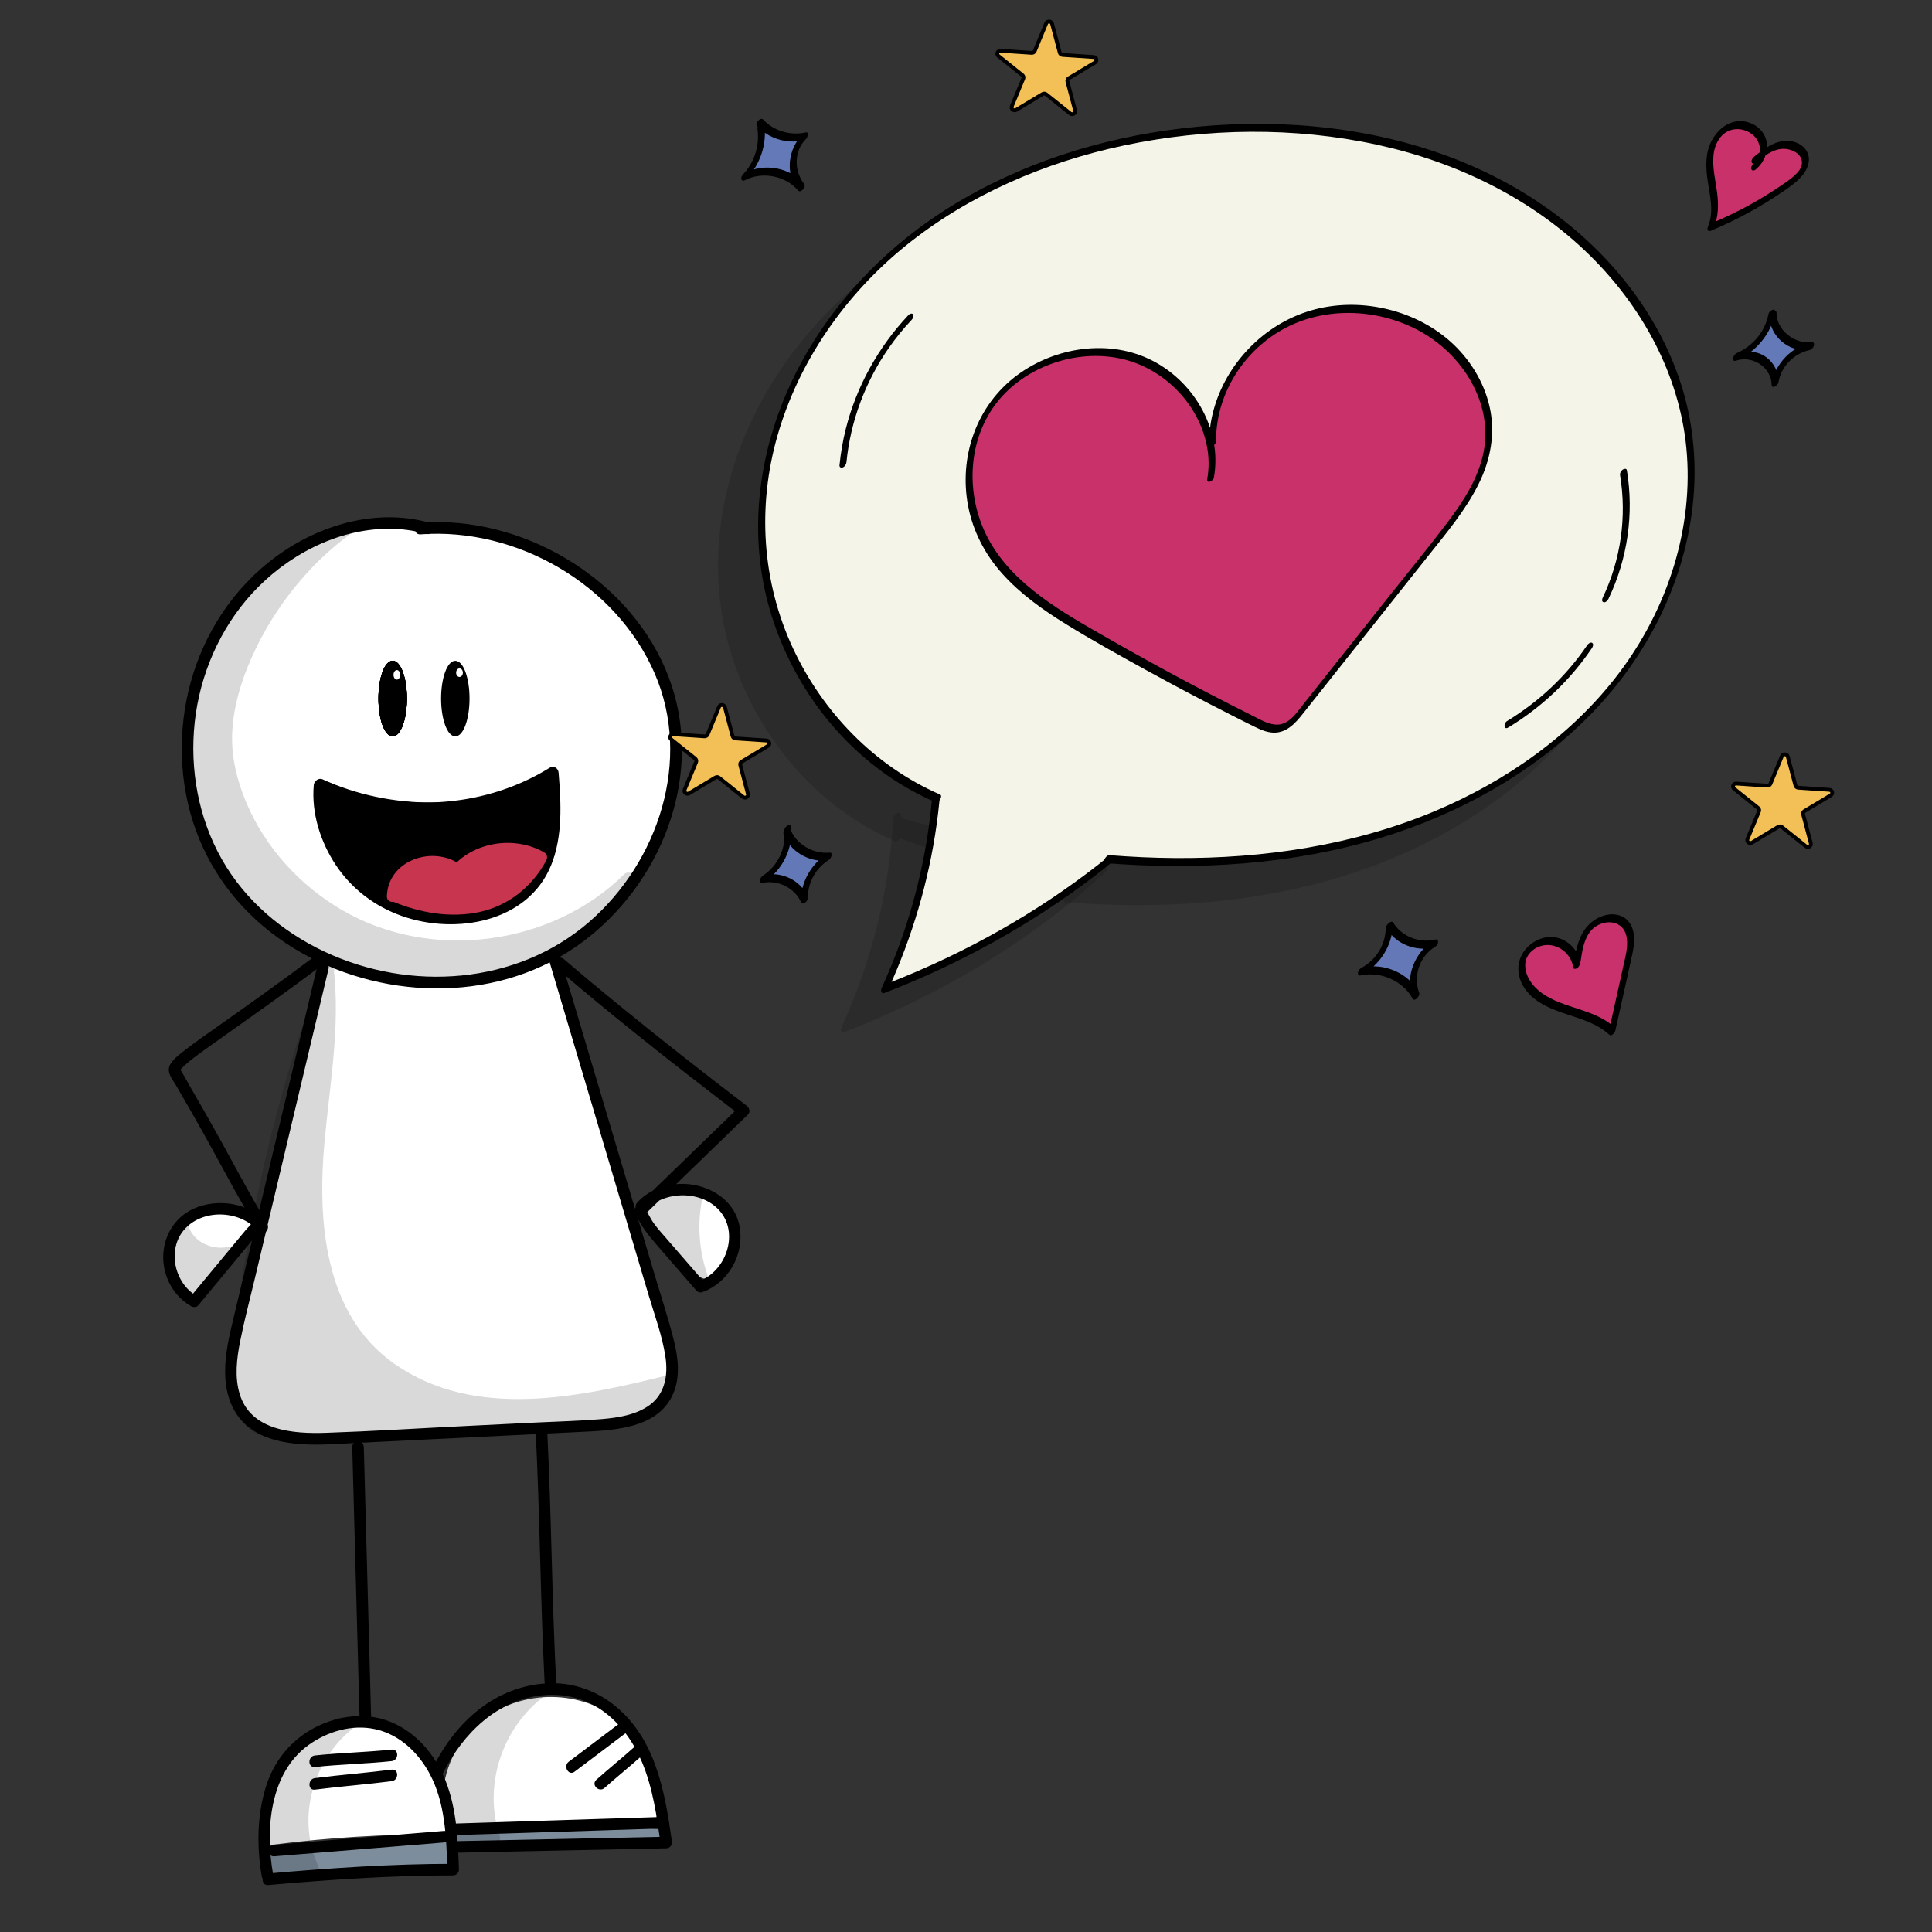 <?xml version="1.0" encoding="utf-8"?>
<!-- Generator: Adobe Adobe Illustrator 24.2.0, SVG Export Plug-In . SVG Version: 6.00 Build 0)  -->
<svg version="1.1" xmlns="http://www.w3.org/2000/svg" xmlns:xlink="http://www.w3.org/1999/xlink" x="0px" y="0px"
	 viewBox="0 0 1700.79 1700.79" style="enable-background:new 0 0 1700.79 1700.79;" xml:space="preserve">
<rect x="0" y="0" width="1700.79" height="1700.79" fill="#333333" stroke="none"/>
<style type="text/css">
	.st0{fill:#7C8E9E;}
	.st1{fill:#7E8D9C;}
	.st2{fill:#FFFFFF;}
	.st3{stroke:#000000;stroke-width:1.018;stroke-miterlimit:10;}
	.st4{fill:#C8354F;}
	.st5{fill:#FFFFFF;stroke:#000000;stroke-width:1.018;stroke-miterlimit:10;}
	.st6{fill:#FFFFFF;stroke:#000000;stroke-width:1.411;stroke-miterlimit:10;}
	.st7{fill:#FFFFFF;stroke:#000000;stroke-width:1.487;stroke-miterlimit:10;}
	.st8{opacity:0.149;}
	.st9{fill:#C9316B;}
	.st10{fill:#F4F5E8;}
	.st11{fill:#6379B8;}
	.st12{fill:#F3C057;stroke:#000000;stroke-width:3.344;stroke-miterlimit:10;}
	.st13{fill:#C8316B;}
	.st14{fill:#6478B7;}
	.st15{fill:#6378B7;}
</style>
<g id="Ebene_2">
</g>
<g id="Ebene_16">
</g>
<g id="Ebene_8">
</g>
<g id="Ebene_9">
</g>
<g id="Ebene_6">
</g>
<g id="Ebene_7">
</g>
<g id="Ebene_10">
	<g>
		<g>
			<path class="st0" d="M241.07,1646.08c49.67-1.05,99.31-3.43,148.84-7.13c0.25-4.93,0.5-9.87,0.75-14.8
				c-49.94,4.22-99.87,8.43-149.81,12.65"/>
			<g>
				<path class="st1" d="M241.07,1651.17c49.67-1.06,99.3-3.44,148.84-7.13c2.85-0.21,4.94-2.17,5.09-5.09
					c0.25-4.93,0.5-9.87,0.75-14.8c0.13-2.59-2.44-5.31-5.09-5.09c-49.94,4.22-99.87,8.43-149.81,12.65
					c-6.48,0.55-6.54,10.73,0,10.18c49.94-4.22,99.87-8.43,149.81-12.65c-1.7-1.7-3.39-3.39-5.09-5.09
					c-0.25,4.94-0.5,9.87-0.75,14.8c1.7-1.7,3.39-3.39,5.09-5.09c-49.54,3.69-99.17,6.07-148.84,7.13
					C234.53,1641.13,234.51,1651.31,241.07,1651.17L241.07,1651.17z"/>
			</g>
		</g>
		<g>
			<path class="st0" d="M404.01,1613.42c58.71-4.63,117.89-3.93,176.47,2.09c-59.96,4.82-120.29,5.42-180.34,1.78"/>
			<g>
				<path class="st1" d="M404.01,1618.51c58.76-4.58,117.83-3.88,176.47,2.09c0-3.39,0-6.79,0-10.18
					c-59.99,4.78-120.26,5.38-180.34,1.78c-6.55-0.39-6.52,9.79,0,10.18c60.08,3.59,120.35,3,180.34-1.78
					c6.59-0.53,6.5-9.52,0-10.18c-58.63-5.97-117.71-6.67-176.47-2.09C397.52,1608.83,397.46,1619.02,404.01,1618.51L404.01,1618.51
					z"/>
			</g>
		</g>
		<g>
			<path class="st2" d="M287.51,852.58c-23.71,100.06-47.42,200.11-71.12,300.17c-7.15,30.19-12.71,66.2,10.13,88.26
				c19.41,18.74,50.71,18.57,78.34,17.12c71.39-3.72,142.79-7.45,214.18-11.17c16.25-0.85,33.12-1.86,47.4-9.28
				c14.28-7.43,25.1-23.27,20.78-38.17"/>
			<g>
				<path class="st2" d="M282.6,851.23c-13.61,57.45-27.23,114.9-40.84,172.35c-6.88,29.05-13.77,58.1-20.65,87.15
					c-5.81,24.51-13.26,49.25-15.54,74.41c-1.92,21.2,1.36,44.03,17.34,59.46c15.97,15.42,39.07,18.91,60.38,19.18
					c27.3,0.34,54.79-2.3,82.04-3.72c29.42-1.53,58.83-3.07,88.25-4.6c16.53-0.86,33.05-1.72,49.58-2.59
					c15-0.78,30.29-0.91,45.09-3.79c13.01-2.53,25.94-7.87,34.8-18.07c7.94-9.14,12.16-20.88,9.07-32.87
					c-1.63-6.34-11.46-3.65-9.82,2.71c2.7,10.49-2.94,20.47-10.72,27.24c-9.08,7.9-21.64,10.9-33.3,12.32
					c-12.94,1.58-26.07,1.81-39.08,2.49c-13.88,0.72-27.76,1.45-41.65,2.17c-53.92,2.81-107.89,6.55-161.86,8.37
					c-20.41,0.69-43.84,0.45-61.04-12.18c-17.37-12.75-20.64-34.5-19.03-54.63c1.87-23.43,8.99-46.55,14.39-69.33
					c6.42-27.11,12.85-54.22,19.27-81.34c14.38-60.68,28.76-121.36,43.13-182.04C293.93,847.56,284.12,844.84,282.6,851.23
					L282.6,851.23z"/>
			</g>
		</g>
		<g>
			<path class="st2" d="M288.58,851.85c-25.15,107.62-50.3,215.25-75.45,322.87c-5.01,21.45-9.5,45.77,3.61,63.88
				c16.31,22.53,50.35,23.41,79.09,21.96c73.54-3.7,147.09-7.4,220.63-11.1c23.71-1.19,51.07-4.3,63.86-23.3
				c11.37-16.88,6.05-38.95,0.35-58.24c-31.47-106.59-62.94-213.17-94.41-319.76c-62.3,20.82-131.57,22.36-194.83,4.32"/>
			<g>
				<path class="st2" d="M283.67,850.5c-19.24,82.34-38.48,164.68-57.72,247.02c-4.77,20.42-9.54,40.85-14.32,61.27
					c-4.04,17.28-9.28,35.12-8.52,53.05c0.66,15.53,6.72,30.03,19.21,39.66c11.59,8.94,26.2,12.38,40.51,13.82
					c16.58,1.66,33.3,0.32,49.89-0.51c20.87-1.05,41.74-2.1,62.61-3.15c42.07-2.12,84.15-4.23,126.22-6.35
					c28.42-1.43,68.8-0.4,84.83-29.27c8.28-14.92,6.17-32.69,2.22-48.56c-4.84-19.44-11.19-38.59-16.86-57.81
					c-23.84-80.74-47.68-161.47-71.52-242.21c-3.02-10.21-6.03-20.42-9.05-30.64c-0.75-2.54-3.61-4.44-6.26-3.56
					c-61.92,20.5-129.34,22.03-192.12,4.32c-6.32-1.78-9.01,8.04-2.71,9.82c64.42,18.17,133.98,16.72,197.54-4.32
					c-2.09-1.19-4.18-2.37-6.26-3.56c22.9,77.55,45.79,155.09,68.69,232.64c5.75,19.47,11.5,38.93,17.24,58.4
					c5.08,17.2,11.78,34.76,14.08,52.62c2.01,15.64-1.63,31.24-15.66,40.07c-12.37,7.79-27.76,9.68-42.04,10.69
					c-39.1,2.78-78.37,4.01-117.52,5.98c-39.1,1.97-78.23,4.6-117.36,5.85c-26.17,0.84-63.82-0.74-73.3-30.93
					c-4.81-15.3-1.29-32.03,2.21-47.23c4.52-19.65,9.18-39.28,13.77-58.91c18.41-78.77,36.82-157.55,55.22-236.32
					c2.27-9.73,4.55-19.45,6.82-29.18C294.98,846.83,285.16,844.11,283.67,850.5L283.67,850.5z"/>
			</g>
		</g>
		<g>
			<path class="st2" d="M167.62,1137.2c-14.79-13.08-16.84-37.13-4.46-52.31c12.38-15.18,37.4-19.29,54.43-8.95
				c-15.91,20.95-31.82,41.91-47.72,62.86"/>
			<g>
				<path class="st2" d="M171.22,1133.6c-12.65-11.64-15.26-32.75-3.6-46.12c11.47-13.15,32.57-15.77,47.4-7.14
					c-0.61-2.32-1.22-4.64-1.83-6.97c-15.91,20.95-31.82,41.91-47.72,62.86c-3.96,5.22,4.88,10.3,8.79,5.14
					c15.91-20.95,31.82-41.91,47.72-62.86c1.66-2.19,0.33-5.71-1.83-6.97c-19-11.05-46.34-7.59-60.6,9.75
					c-14.36,17.45-12.07,44.3,4.46,59.51C168.83,1145.23,176.05,1138.05,171.22,1133.6L171.22,1133.6z"/>
			</g>
		</g>
		<g>
			<path class="st2" d="M571,1066.9c13.9,15.91,27.79,31.81,41.69,47.72c2.15,2.47,4.5,5.06,7.73,5.97
				c5.98,1.69,11.87-3.1,15.07-8.19c10.04-15.97,5.55-38.76-9.9-50.19c-15.45-11.43-39.81-10-53.65,3.16"/>
			<g>
				<path class="st2" d="M567.4,1070.5c13.03,14.91,26.06,29.82,39.09,44.74c4.94,5.66,10.08,11.67,18.37,10.59
					c7.11-0.92,12.74-6.55,16.05-12.6c13.58-24.77-1.71-56.61-28.93-62.61c-15.4-3.39-31.93,0.45-43.64,11.14
					c-4.85,4.43,2.37,11.62,7.2,7.2c10.02-9.16,24.97-11.59,37.73-7.44c13,4.23,21.82,16.42,22.45,29.99
					c0.3,6.34-1.08,12.96-4.62,18.31c-1.88,2.84-5.44,6.83-9.32,5.85c-3.5-0.88-6.54-5.86-8.74-8.39
					c-12.81-14.66-25.62-29.33-38.43-43.99C570.28,1058.36,563.1,1065.58,567.4,1070.5L567.4,1070.5z"/>
			</g>
		</g>
		<g>
			<path class="st2" d="M244.19,1618.75c-10.76-27.76-1.06-61.54,23.05-80.26c24.12-18.72,60.89-21.03,87.39-5.48
				c26.5,15.55,40.78,47.82,33.95,76.69c-49.76-0.24-99.53,2.83-148.84,9.2"/>
			<g>
				<path class="st2" d="M249.1,1617.39c-11.81-31.51,3.14-67.64,33.27-82.28c30.51-14.84,70.64-6.93,90.36,21.44
					c10.45,15.03,14.98,33.81,10.93,51.8c1.64-1.25,3.27-2.49,4.91-3.74c-49.76-0.2-99.48,2.87-148.84,9.2
					c-6.41,0.82-6.49,11.01,0,10.18c49.36-6.33,99.08-9.4,148.84-9.2c2.14,0.01,4.42-1.58,4.91-3.74
					c8.48-37.76-14.6-76.87-51.03-89.09c-36.86-12.37-80.94,2.19-99.02,37.54c-9.54,18.65-11.55,40.86-4.16,60.59
					C241.56,1626.18,251.41,1623.55,249.1,1617.39L249.1,1617.39z"/>
			</g>
		</g>
		<g>
			<path class="st2" d="M395.89,1598.25c-5.84-32.8,10.66-68.21,40.15-86.15c29.49-17.94,70.25-17.37,99.17,1.4
				s44.31,54.62,37.44,87.25c-56.72,0.38-113.43,0.77-170.15,1.15"/>
			<g>
				<path class="st2" d="M400.8,1596.9c-6.29-37.37,17.75-75.32,53.14-87.66c36.36-12.68,79.77-1.46,101.5,31.34
					c11.4,17.21,16.39,38.45,12.31,58.81c1.64-1.25,3.27-2.49,4.91-3.74c-56.72,0.38-113.43,0.77-170.15,1.15
					c-6.55,0.04-6.56,10.23,0,10.18c56.72-0.38,113.43-0.77,170.15-1.15c2.1-0.01,4.47-1.56,4.91-3.74
					c8.47-42.28-16.11-85.35-55.87-101.19c-40.75-16.23-89.88-3.72-115.43,32.42c-13.56,19.18-19.18,43.12-15.29,66.27
					C392.06,1606.05,401.88,1603.32,400.8,1596.9L400.8,1596.9z"/>
			</g>
		</g>
		<g>
			<path class="st2" d="M376.8,465.06c-55.78-15.89-117.46,10.3-156.37,51.46c-66.14,69.95-74.2,183.75-17.63,260.9
				s172.61,109.33,263.57,72.24s146.41-140.03,123.83-231.58S468.87,457.53,370.23,465.28"/>
			<g>
				<path d="M378.15,460.15c-46.89-13.03-97.23,1.8-135.57,30.12c-36.73,27.12-62.74,66.67-74.77,110.6
					c-11.62,42.39-10.43,88.61,4.6,130.01c14.94,41.15,43.05,75.55,79.49,99.62c72.23,47.71,172.67,54.67,247.17,8.14
					c71.99-44.97,116.01-134.99,96.66-219.23c-20.07-87.36-104.73-150.89-191.92-158.94c-11.17-1.03-22.4-1.09-33.59-0.26
					c-6.49,0.49-6.55,10.67,0,10.18c84.67-6.33,172.12,44.05,206.14,122.52c32.99,76.09,3.22,165.84-57.64,218.63
					c-64.02,55.53-157.93,61.64-233.22,26.15c-37.18-17.53-69.63-45.01-90.07-80.95c-20.75-36.49-28.52-79.36-24.01-120.96
					c4.54-41.81,22.11-82.45,50.6-113.51c30.34-33.08,74.37-56.6,119.9-56.8c11.37-0.05,22.56,1.47,33.51,4.52
					C381.77,471.73,384.47,461.91,378.15,460.15L378.15,460.15z"/>
			</g>
		</g>
		<g>
			<g>
				<path d="M279.41,850.18c-20.04,84.21-40.09,168.43-60.13,252.64c-4.99,20.97-10.02,41.94-14.98,62.92
					c-3.69,15.6-7,31.81-5.91,47.92c1.03,15.41,6.5,30.5,18.36,40.88c12.03,10.53,27.6,14.75,43.2,16.36
					c17.8,1.83,35.83,0.25,53.64-0.63c21.63-1.06,43.25-2.13,64.88-3.19c43.25-2.13,86.51-4.26,129.76-6.39
					c28.96-1.43,69.77-1.87,83.97-32.82c7.14-15.56,4.77-33.12,0.68-49.17c-5.09-19.98-11.6-39.67-17.48-59.43
					c-24.68-83.02-49.37-166.04-74.05-249.06c-3.03-10.18-6.05-20.36-9.08-30.54c-1.86-6.27-11.69-3.6-9.82,2.71
					c23.64,79.52,47.29,159.04,70.93,238.56c5.86,19.72,11.73,39.44,17.59,59.16c5.34,17.95,12.16,36.13,14.88,54.72
					c2.29,15.68-0.37,32.15-13.89,42.04c-12,8.78-27.81,11.18-42.26,12.41c-19.07,1.62-38.29,2.06-57.41,3
					c-20.96,1.03-41.92,2.06-62.88,3.1c-40.73,2-81.47,4.59-122.23,5.97c-28.67,0.97-66.36-1.53-76.23-34.3
					c-4.5-14.94-2.53-31.19,0.45-46.22c3.72-18.76,8.66-37.32,13.09-55.93c19.2-80.67,38.4-161.33,57.6-242
					c2.38-10,4.76-20.01,7.14-30.01C290.75,846.51,280.93,843.8,279.41,850.18L279.41,850.18z"/>
			</g>
		</g>
		<g>
			<g>
				<path d="M274.69,843.57c-28.31,21.28-57.18,41.76-86.13,62.16c-8.38,5.91-16.79,11.8-24.9,18.07
					c-4.64,3.59-9.81,7.31-13.17,12.22c-4.92,7.19,0.82,13.16,4.62,19.69c8.2,14.11,16.34,28.26,24.31,42.5
					c9.2,16.43,18.02,33.07,27.18,49.52c2.92,5.24,5.88,10.47,8.87,15.67c1.67,2.9,3.34,5.8,5.02,8.69
					c1.19,2.05,2.22,2.65,1.14,4.57c-1.2,2.13-3.66,4.18-5.22,6.06c-16.36,19.75-32.72,39.49-49.09,59.24
					c2.06-0.27,4.11-0.53,6.17-0.8c-20.34-11.58-27-42.28-10.25-59.85c16.72-17.55,48.94-15.64,64.24,2.67
					c4.21,5.03,11.38-2.2,7.2-7.2c-15.12-18.08-42.86-22.16-63.87-12.89c-21.8,9.62-31.59,34-25.25,56.53
					c3.49,12.42,11.56,23.14,22.79,29.54c1.81,1.03,4.74,0.93,6.17-0.8c14.47-17.47,28.95-34.94,43.42-52.41
					c3.14-3.79,6.22-7.66,9.48-11.35c2.54-2.87,5.45-5.96,5.41-10.05c-0.03-3.49-2.47-6.53-4.16-9.43c-1.57-2.7-3.13-5.41-4.68-8.12
					c-9.18-16.02-17.9-32.28-26.77-48.47c-5.79-10.56-11.68-21.06-17.64-31.52c-4.45-7.81-8.94-15.6-13.45-23.38
					c-2.47-4.25-4.7-8.85-7.5-12.89c-1.23-1.77-0.33-0.1-0.27-0.42c-0.1,0.55-0.01,1.19,0.04,1.55c-0.13-0.93-0.45,0.33,0.38-0.79
					c0.21-0.29,0.97-1.34,0.08-0.19c0.32-0.41,0.66-0.82,1.02-1.19c1.9-2,3.93-3.83,6.05-5.59c6.68-5.55,13.85-10.53,20.93-15.56
					c31.15-22.12,62.41-44.04,92.96-66.99C285.01,848.47,279.94,839.63,274.69,843.57L274.69,843.57z"/>
			</g>
		</g>
		<g>
			<g>
				<path d="M489.28,851.57c48.65,41.9,99.2,81.64,150.1,120.77c4.24,3.26,8.49,6.52,12.76,9.76c-0.34-2.67-0.69-5.33-1.03-8
					c-26.6,25.79-53.2,51.57-79.81,77.36c-3.76,3.64-7.52,7.29-11.28,10.93c-1.73,1.67-1.77,4.13-0.8,6.17
					c4.83,10.05,10.93,18.16,18.22,26.56c11.9,13.72,23.81,27.44,35.71,41.16c1.1,1.27,3.37,1.88,4.95,1.31
					c23.27-8.35,37.33-33.36,33.02-57.65c-4.43-25.02-29.65-38.99-53.63-37.67c-13.78,0.76-27.32,6.07-36.61,16.51
					c-4.35,4.88,2.83,12.11,7.2,7.2c16.38-18.39,50.73-18.55,66.4,1.08c16.03,20.08,4.1,52.4-19.1,60.72
					c1.65,0.44,3.3,0.87,4.95,1.31c-11.47-13.22-22.94-26.44-34.41-39.66c-4.5-5.19-9.14-10.09-12.63-16.03
					c-1.91-3.24-3.67-6.58-5.3-9.96c-0.27,2.06-0.53,4.11-0.8,6.17c26.6-25.79,53.2-51.57,79.81-77.36
					c3.76-3.64,7.52-7.29,11.28-10.93c2.59-2.51,1.5-6.08-1.03-8c-38.57-29.3-76.63-59.3-114.15-89.93
					c-15.7-12.82-31.29-25.78-46.65-39.01C491.54,840.11,484.3,847.28,489.28,851.57L489.28,851.57z"/>
			</g>
		</g>
		<g>
			<g>
				<path d="M240.26,1649.16c-6.7-38.55-3.01-88.35,31.48-113.05c16.57-11.87,38.03-18.24,58.29-13.92
					c21.49,4.59,38.22,20.53,48.31,39.49c13.68,25.69,14.55,55.77,15.49,84.19c1.7-1.7,3.39-3.39,5.09-5.09
					c-54.42,0.03-108.63,3.75-162.82,8.5c-6.48,0.57-6.54,10.76,0,10.18c54.19-4.75,108.4-8.46,162.82-8.5
					c2.68,0,5.18-2.33,5.09-5.09c-0.94-28.42-2.13-57.77-14.24-84.01c-9.88-21.42-27.36-39.97-50.07-47.57
					c-21.54-7.21-45.67-3.02-65.16,7.97c-20.18,11.38-34.09,29.51-40.75,51.58c-7.54,24.99-7.79,52.45-3.35,78.03
					C231.56,1658.31,241.37,1655.57,240.26,1649.16L240.26,1649.16z"/>
			</g>
		</g>
		<g>
			<g>
				<path d="M241.48,1634.17c49.79-4.06,99.57-8.12,149.36-12.19c6.49-0.53,6.54-10.72,0-10.18c-49.79,4.06-99.57,8.12-149.36,12.19
					C234.99,1624.51,234.93,1634.7,241.48,1634.17L241.48,1634.17z"/>
			</g>
		</g>
		<g>
			<g>
				<path d="M389.84,1561.32c17.41-34.94,48.03-65.5,88.73-69.03c19.37-1.68,38.27,3.41,53.83,15.16
					c14.77,11.16,25.76,27.02,32.84,43.99c9.53,22.82,12.96,47.63,16.36,71.95c1.64-2.15,3.27-4.3,4.91-6.44
					c-62.7,1.31-125.4,2.62-188.1,3.92c-6.54,0.14-6.57,10.32,0,10.18c62.7-1.31,125.4-2.62,188.1-3.92
					c3.64-0.08,5.37-3.18,4.91-6.44c-5.98-42.77-14.08-89.32-49.31-118.44c-16.14-13.34-35.96-20.76-56.98-20.46
					c-21.13,0.3-42.05,7.6-59.2,19.85c-19.48,13.93-34.26,33.24-44.88,54.55C378.13,1562.03,386.91,1567.2,389.84,1561.32
					L389.84,1561.32z"/>
			</g>
		</g>
		<g>
			<g>
				<path d="M400.31,1615.5c59.34-1.9,118.68-3.8,178.02-5.69c6.54-0.21,6.57-10.39,0-10.18c-59.34,1.9-118.68,3.8-178.02,5.69
					C393.78,1605.53,393.75,1615.71,400.31,1615.5L400.31,1615.5z"/>
			</g>
		</g>
		<g>
			<g>
				<path d="M505.79,1559.69c15.99-12.07,31.99-24.14,47.98-36.22c5.17-3.9,0.1-12.74-5.14-8.79
					c-15.99,12.07-31.99,24.14-47.98,36.22C495.48,1554.79,500.55,1563.64,505.79,1559.69L505.79,1559.69z"/>
			</g>
		</g>
		<g>
			<g>
				<path d="M532.17,1573.99c10.98-9.83,22.48-19.05,33.46-28.88c4.89-4.38-2.33-11.56-7.2-7.2c-10.98,9.83-22.48,19.05-33.46,28.88
					C520.07,1571.17,527.3,1578.35,532.17,1573.99L532.17,1573.99z"/>
			</g>
		</g>
		<g>
			<g>
				<path d="M277.26,1555.55c22.45-2.41,45.08-2.79,67.53-5.19c6.45-0.69,6.52-10.88,0-10.18c-22.45,2.41-45.08,2.79-67.53,5.19
					C270.82,1546.06,270.75,1556.25,277.26,1555.55L277.26,1555.55z"/>
			</g>
		</g>
		<g>
			<g>
				<path d="M277.26,1575.48c22.46-2.88,45.07-4.56,67.53-7.44c6.41-0.82,6.49-11.01,0-10.18c-22.46,2.88-45.07,4.56-67.53,7.44
					C270.85,1566.12,270.77,1576.31,277.26,1575.48L277.26,1575.48z"/>
			</g>
		</g>
		<g>
			<g>
				<path d="M310.1,1274c2.14,79.4,4.29,158.8,6.43,238.2c0.18,6.54,10.36,6.57,10.18,0c-2.14-79.4-4.29-158.8-6.43-238.2
					C320.1,1267.46,309.92,1267.43,310.1,1274L310.1,1274z"/>
			</g>
		</g>
		<g>
			<g>
				<path d="M471.49,1258.71c3.76,74.03,4.16,148.19,7.92,222.22c0.33,6.52,10.52,6.56,10.18,0c-3.76-74.03-4.16-148.19-7.92-222.22
					C481.34,1252.19,471.15,1252.15,471.49,1258.71L471.49,1258.71z"/>
			</g>
		</g>
		<g>
			<g>
				<path d="M279.17,695c51.23,24.96,112.23,28.31,166.2,10.18c15.36-5.16,30.11-12.05,43.85-20.63c-2.55-1.47-5.11-2.93-7.66-4.4
					c1.8,21.94,3.24,44.71-2.15,66.27c-5.69,22.74-20.1,40.62-42.04,49.53c-44.17,17.94-100.65,3.87-129.42-34.55
					c-14.92-19.93-23.75-45.2-21.56-70.22c0.57-6.53-9.61-6.49-10.18,0c-2.16,24.66,5.86,49.95,19.45,70.39
					c14.05,21.13,34.44,36.46,58.34,44.88c47.1,16.59,110.97,5.69,131.3-45.13c10.21-25.52,8.64-54.34,6.44-81.17
					c-0.3-3.66-4.15-6.59-7.66-4.4c-46.02,28.71-103.54,37.48-156.33,25.6c-15.01-3.38-29.6-8.41-43.44-15.15
					C278.45,683.35,273.28,692.13,279.17,695L279.17,695z"/>
			</g>
		</g>
		<ellipse class="st3" cx="345.68" cy="614.97" rx="12.01" ry="32.75"/>
		<ellipse class="st3" cx="345.68" cy="614.97" rx="12.01" ry="32.75"/>
		<ellipse class="st3" cx="345.68" cy="614.97" rx="12.01" ry="32.75"/>
		<ellipse class="st3" cx="345.68" cy="614.97" rx="12.01" ry="32.75"/>
		<ellipse class="st3" cx="345.68" cy="614.97" rx="12.01" ry="32.75"/>
		<ellipse class="st3" cx="400.82" cy="614.97" rx="12.01" ry="32.75"/>
		<g>
			<path d="M284.95,700.35c6.51,33.42,25.15,70.33,53.26,91.35c1.51-12.51,11.18-30,23.13-35.46s26.82-4.68,38.05,2
				c18.08-22.1,60.57-23.33,83.71-6c1.95-20.56-0.88-44.26,1.07-64.82c-59.83,29.97-134.2,32.28-195.96,6.07"/>
			<g>
				<path d="M280.04,701.7c7.23,36.19,25.87,71.81,55.6,94.39c2.42,1.84,7.06,0.01,7.48-3.04c1.53-11.02,7.37-23.05,16.43-29.84
					c10.52-7.89,26.32-6.78,37.27-0.58c1.83,1.04,4.72,0.92,6.17-0.8c18.23-21.59,55.88-21,77.54-5.2c3.42,2.49,7.36-0.97,7.66-4.4
					c1.91-21.57-0.83-43.25,1.07-64.82c0.37-4.14-4.52-5.96-7.66-4.4c-59.35,29.44-131.05,31.16-192.03,5.56
					c-6.03-2.53-8.67,7.32-2.71,9.82c63.52,26.66,138.23,24,199.88-6.59c-2.55-1.47-5.11-2.93-7.66-4.4
					c-1.91,21.57,0.83,43.25-1.07,64.82c2.55-1.47,5.11-2.93,7.66-4.4c-25.07-18.29-68.94-18.01-89.88,6.79
					c2.06-0.27,4.11-0.53,6.17-0.8c-13.73-7.78-32.86-9.11-46.49-0.16c-11.87,7.79-20.24,22.75-22.17,36.66
					c2.49-1.01,4.99-2.03,7.48-3.04c-27.54-20.92-44.26-54.97-50.92-88.31C288.58,692.57,278.76,695.29,280.04,701.7L280.04,701.7z"
					/>
			</g>
		</g>
		<g>
			<path class="st4" d="M345.68,789.06c0.14-12.69,7.3-22.01,19.36-27.47c12.06-5.46,27.32-3.82,37.78,4.07
				c17.58-19.6,50.77-24.47,73.76-10.83c-26.26,49.8-81.22,54.3-129.54,33.88"/>
			<g>
				<path class="st4" d="M350.77,789.06c0.78-24.7,31.96-31.59,49.48-19.01c1.75,1.26,4.75,0.75,6.17-0.8
					c16.82-18.23,46.16-22.36,67.59-10.03c-0.61-2.32-1.22-4.64-1.83-6.97c-11.45,21.34-30.18,36.25-54.07,41.06
					c-23.46,4.72-47.96-0.43-69.72-9.51c-6.04-2.52-8.68,7.33-2.71,9.82c23.9,9.98,50.75,14.78,76.36,9.26
					c25.78-5.56,46.54-22.42,58.92-45.48c1.29-2.41,0.63-5.55-1.83-6.97c-25.23-14.52-60.04-9.94-79.93,11.62
					c2.06-0.27,4.11-0.53,6.17-0.8c-24.21-17.39-63.79-4.16-64.8,27.8C340.38,795.62,350.56,795.61,350.77,789.06L350.77,789.06z"/>
			</g>
		</g>
		<ellipse class="st5" cx="405.19" cy="590.57" rx="3" ry="2.85"/>
		<ellipse class="st6" cx="404.51" cy="592.18" rx="3.68" ry="4.47"/>
		<ellipse class="st7" cx="349.36" cy="594.07" rx="3.68" ry="4.96"/>
		<g class="st8">
			<path d="M306.84,464.96C246.28,508.18,187.9,600.93,201.1,671.79s70.84,132.56,143.34,153.42s156.49-0.1,208.85-52.1
				c-46.21,66.67-138.42,100.78-220.22,82.56c-81.8-18.22-148.1-86.91-161.42-165.72s29.21-176.78,125.68-222.26"/>
			<g>
				<path d="M304.28,460.57c-37.54,26.98-68.12,64.96-88.33,106.41c-9.99,20.48-17.54,42.27-20.52,64.92
					c-2.83,21.5-0.32,42.55,6.33,63.14c13.82,42.82,42.83,79.87,79.56,105.54c38.55,26.94,85.39,39.84,132.29,37.4
					c52.99-2.76,105.3-23.84,143.29-61.27c-2.67-2.06-5.33-4.11-8-6.17c-29.1,41.63-75.46,69.1-124.63,79.88
					c-50.43,11.05-103.35,3.48-148.05-22.55c-42.72-24.88-77.2-64.97-92.86-112.1c-13.97-42.02-10.76-87.21,5.63-128.07
					c17.97-44.8,51.71-82.37,93.38-106.44c5.72-3.3,11.58-6.34,17.54-9.17c5.92-2.81,0.75-11.59-5.14-8.79
					c-46.63,22.17-85.67,59.22-108.5,105.7c-20.16,41.04-27.79,88.47-17.3,133.3c11.84,50.62,44.57,95.05,86.89,124.63
					c44.38,31.03,98.79,43.84,152.37,36.6c52.33-7.07,103.34-32.25,137.82-72.74c4.13-4.85,8-9.9,11.65-15.12
					c3.38-4.83-3.97-10.13-8-6.17C485.3,832.94,379.32,846.6,301.2,801.2c-36.97-21.48-67.41-54.73-84.18-94.19
					c-7.96-18.73-13.17-39.03-12.68-59.48c0.51-21.15,6.15-41.99,14.12-61.48c18.57-45.42,51.01-87.99,90.95-116.69
					C314.69,465.57,309.61,456.73,304.28,460.57L304.28,460.57z"/>
			</g>
		</g>
		<g class="st8">
			<path d="M288.66,852.63c7.04,59.02-6.92,118.3-9.89,177.63s7.81,124.31,53.42,164.94c32.92,29.33,79.64,41.41,124.77,41.56
				s89.45-10.49,133.1-21.4c-1.16,14.68-13.83,26.7-28.18,32.24c-14.36,5.53-30.26,5.84-45.76,6.06
				c-70.37,1.02-140.73,2.04-211.1,3.06c-31.19,0.45-70.56,16.02-87.73-8.72c-11.51-16.59-7.35-55.85-5.04-75.6
				c12.85-109.77,39.06-218.13,77.94-322.22"/>
			<g>
				<path d="M283.56,852.63c9.9,85.83-22.94,171.4-4.11,256.85c7.77,35.26,24.6,69.1,52.75,92.43
					c29.92,24.79,68.49,36.36,106.76,39.24c51.59,3.88,102.77-8.48,152.44-20.88c-2.15-1.64-4.3-3.27-6.44-4.91
					c-1.2,11.51-10.43,20.3-20.21,25.38c-11.54,6-25.09,7.14-37.87,7.59c-29.12,1.02-58.31,0.92-87.44,1.34
					c-29.54,0.43-59.08,0.86-88.62,1.28c-14.6,0.21-29.21,0.41-43.81,0.64c-11.03,0.17-21.89,1.73-32.8,3.2
					c-16.57,2.23-41.16,6.71-52.52-9.38c-4.87-6.9-6.05-16.24-6.64-24.44c-0.76-10.46-0.3-20.99,0.55-31.43
					c4.27-52.36,13.94-104.73,25.4-155.94c13.84-61.85,31.98-122.7,54.11-182.09c2.29-6.15-7.55-8.8-9.82-2.71
					c-21.03,56.42-38.46,114.16-52.01,172.83c-12.54,54.3-22.72,109.79-27.65,165.35c-1.71,19.22-3.64,42.21,5.23,60.08
					c9.45,19.04,31.76,21.12,50.55,19.41c10.92-0.99,21.73-2.96,32.64-4.01c14.18-1.37,28.6-0.92,42.83-1.13
					c31.2-0.45,62.4-0.9,93.6-1.36c17.26-0.25,34.52-0.5,51.78-0.75c17.23-0.25,34.6,0.09,51.8-1.08
					c25.97-1.77,57.94-12.69,61.08-42.8c0.36-3.41-3.53-5.64-6.44-4.91c-77.65,19.38-170.35,40.02-241.47-9.8
					c-62.23-43.58-67.86-126.54-61.54-195.55c4.64-50.69,13.95-101.48,8.07-152.48C293.01,846.19,282.81,846.12,283.56,852.63
					L283.56,852.63z"/>
			</g>
		</g>
		<g class="st8">
			<path d="M161.24,1081.51c5.38,15.99,25.63,25.86,42.45,20.69c-11.16,12.6-22.32,25.2-33.48,37.8
				c-12.13-14.89-16.83-35.02-12.46-53.38"/>
			<g>
				<path d="M156.33,1082.86c7.02,19.29,29.12,29.79,48.71,24.25c-1.65-2.84-3.3-5.67-4.95-8.51c-11.16,12.6-22.32,25.2-33.48,37.8
					c2.4,0,4.8,0,7.2,0c-10.77-13.57-14.93-31.54-11.15-48.43c1.43-6.38-8.39-9.11-9.82-2.71c-4.64,20.75,0.62,41.76,13.77,58.34
					c1.64,2.07,5.53,1.88,7.2,0c11.16-12.6,22.32-25.2,33.48-37.8c3.25-3.67,0.17-9.96-4.95-8.51
					c-13.93,3.95-31.05-3.03-36.18-17.14C163.93,1074.05,154.08,1076.69,156.33,1082.86L156.33,1082.86z"/>
			</g>
		</g>
		<g class="st8">
			<path d="M613.08,1054.8c-4.99,24.81-2.62,50.93,6.77,74.56c-18.06-20.83-36.12-41.66-54.18-62.49
				c10.7-14.52,32.24-20.8,49.68-14.5"/>
			<g>
				<path d="M608.17,1053.45c-5.03,25.93-2.82,52.63,6.77,77.27c2.84-1.65,5.67-3.3,8.51-4.95c-18.06-20.83-36.12-41.66-54.18-62.49
					c0.27,2.06,0.53,4.11,0.8,6.17c10.05-13.1,28.69-17.36,43.93-12.16c6.22,2.12,8.88-7.71,2.71-9.82
					c-19.96-6.81-42.65,0.19-55.43,16.84c-1.43,1.86-0.56,4.61,0.8,6.17c18.06,20.83,36.12,41.66,54.18,62.49
					c3.23,3.72,10.35-0.22,8.51-4.95c-8.92-22.91-11.46-47.68-6.77-71.85C619.23,1049.75,609.42,1047.01,608.17,1053.45
					L608.17,1053.45z"/>
			</g>
		</g>
		<g class="st8">
			<path d="M306.84,1518.14c-37.81,29.83-51.18,84.43-31.1,127.05c-11.79,1.77-23.57,3.55-35.36,5.32
				c-12.55-50.27,12.7-106.95,59.42-133.4"/>
			<g>
				<path d="M303.24,1514.54c-39.05,31.27-52.91,87.73-31.9,133.22c1.01-2.49,2.03-4.99,3.04-7.48
					c-11.79,1.77-23.57,3.55-35.36,5.32c2.09,1.19,4.18,2.37,6.26,3.56c-12.01-49.52,13.47-102.6,57.08-127.65
					c5.68-3.26,0.56-12.06-5.14-8.79c-47.62,27.35-74.83,85.23-61.76,139.15c0.7,2.9,3.61,3.96,6.26,3.56
					c11.79-1.77,23.57-3.55,35.36-5.32c3.55-0.53,4.26-4.85,3.04-7.48c-19.21-41.59-4.94-92.66,30.3-120.88
					C315.56,1517.64,308.31,1510.48,303.24,1514.54L303.24,1514.54z"/>
			</g>
		</g>
		<g class="st8">
			<path d="M477.09,1488.36c-40.13,29.43-57.76,83.77-42.01,129.55c-9.62,0.77-19.23,1.54-28.85,2.32
				c-14.01-24.16-14.95-54.75-2.45-79.64c12.5-24.89,38.12-43.45,66.7-48.31"/>
			<g>
				<path d="M474.52,1483.96c-41.12,30.57-60.89,86.12-44.35,135.3c1.64-2.15,3.27-4.3,4.91-6.44c-9.62,0.77-19.23,1.54-28.85,2.32
					c1.47,0.84,2.93,1.68,4.4,2.52c-13.73-24.24-14.13-54.83,0-79.01c12.98-22.22,36.11-36.97,61.21-41.46
					c6.44-1.15,3.71-10.97-2.71-9.82c-28.03,5.01-54.01,22.41-68.02,47.41c-15.22,27.15-14.54,61.07,0.73,88.02
					c0.83,1.46,2.67,2.66,4.4,2.52c9.62-0.77,19.23-1.54,28.85-2.32c3.09-0.25,6.04-3.08,4.91-6.44
					c-14.98-44.56,2.09-95.87,39.67-123.8C484.86,1488.89,479.78,1480.05,474.52,1483.96L474.52,1483.96z"/>
			</g>
		</g>
	</g>
</g>
<g id="Ebene_15">
	<g>
		<g id="Ebene_3_Kopie">
			<g class="st8">
				<path d="M789.85,719.46c-3.45,63.49-19.06,126.25-46.11,185.32c86.22-33.32,163.86-80.71,227.16-138.65"/>
				<g>
					<path d="M786.35,721.03c-2.72,49.21-12.76,97.84-29.58,144.33c-4.77,13.19-10.14,26.18-15.98,38.96
						c-1.01,2.22-0.42,5.4,2.77,4.17c33.53-12.98,66.11-28.17,97.35-45.6c30.57-17.05,59.89-36.15,87.48-57.34
						c15.24-11.71,29.95-24.05,44.08-36.97c1.3-1.19,2.72-3.97,1.57-5.64c-1.25-1.79-3.58-0.27-4.7,0.75
						c-24.82,22.69-51.55,43.44-79.71,62.23c-28.75,19.19-58.99,36.28-90.36,51.29c-18.1,8.66-36.58,16.61-55.34,23.87
						c0.92,1.39,1.85,2.78,2.77,4.17c21.09-46.18,35.54-95.03,42.55-145.06c1.97-14.04,3.33-28.14,4.11-42.29
						c0.11-1.97-1.51-2.84-3.32-2.13C788.03,716.55,786.47,718.99,786.35,721.03L786.35,721.03z"/>
				</g>
			</g>
			<g class="st8">
				<path d="M939.71,790.81c84,6.67,169.8,0.9,249.49-24.81s153.09-72.18,202.44-137.25s72.99-149.33,56.57-228.52
					c-17.44-84.08-78.86-156.95-156.48-199.98s-169.9-57.9-259.11-51.91c-100.39,6.75-200.18,40.25-275.83,103.42
					S631.93,409.17,635.11,505.51s62.88,191.81,154.79,231.68"/>
				<g>
					<path d="M938.05,794.31c81.62,6.41,165.06,1.36,243.21-22.62c67.38-20.67,130.46-55.54,179.76-104.36
						c51.3-50.82,85.86-116.93,93.77-187.65c3.85-34.46,1.07-69.64-9.02-103.04c-9.26-30.67-24.32-59.66-43.62-85.7
						c-41.15-55.52-100.2-96.44-166.45-120.25c-73.14-26.28-153.37-32.32-230.37-23.24c-72.23,8.52-143.06,31.08-204.13,69.04
						c-60.64,37.68-110.08,91.08-139.82,154.37c-28.5,60.64-37.98,129.64-20.59,194.71c16.04,60,53.09,115.64,105.89,152.09
						c12.84,8.86,26.56,16.49,40.96,22.78c3.16,1.38,7.48-5.26,4.56-6.53c-58.24-25.44-103.39-72.97-129.34-128.53
						c-27.62-59.15-31.53-125.36-13.75-187.42c18.68-65.21,59.49-124.1,113.3-167.52c54.78-44.2,121.75-73.12,191.57-87.89
						c72.98-15.45,150.22-16.56,223.41-0.59c70.1,15.31,136.02,47.43,186.55,97.02c46.76,45.88,78.99,105.51,85.25,169.59
						c6.86,70.23-16.43,141.69-59.2,198.33c-40.72,53.93-98.43,94.76-161.77,121.45c-71.76,30.24-150.96,42.05-229.19,41.49
						c-19.24-0.14-38.48-1.02-57.66-2.54C938.17,787.06,934.52,794.04,938.05,794.31L938.05,794.31z"/>
				</g>
			</g>
			<g class="st8">
				<path class="st9" d="M1030.39,455.3c8.21-44.65-23.62-92.28-68.78-106.35c-45.16-14.07-98.26,5.08-124.52,42.71
					c-26.26,37.63-25.27,90.25,0.06,128.75c20.79,31.6,54.8,52.76,88.17,72.11c47.52,27.57,95.99,53.6,145.3,78.07
					c6.07,3.01,12.65,6.09,19.41,5.2c8.59-1.14,14.71-8.25,19.94-14.84c39.62-49.88,79.23-99.77,118.85-149.66
					c20.93-26.36,42.64-54.55,46.04-87.57c2.87-27.88-8.33-56.35-27.71-77.46c-32.95-35.92-89.89-49.57-136.35-32.68
					c-46.46,16.89-79.31,63.18-78.66,110.85"/>
				<g>
					<path d="M1033.31,454.8c7.25-40.53-16.03-82.95-53.59-102.56c-38.14-19.9-86.14-12.28-119.53,12.45
						c-36.33,26.89-51.47,72.38-43.26,115.22c4.23,22.08,14.72,42.41,29.96,59.47c15.91,17.8,35.7,31.89,56.16,44.51
						c23.04,14.23,46.83,27.42,70.59,40.48c25.01,13.75,50.28,27.09,75.77,40c6.6,3.34,13.19,6.69,19.84,9.94
						c5.86,2.87,12.1,5.59,18.83,5.07c12.12-0.93,19.92-12.04,26.59-20.44c17.83-22.45,35.66-44.9,53.48-67.35
						s35.66-44.9,53.48-67.35c16.08-20.25,33.07-40.33,44.58-63.43c10.7-21.48,15.16-45.16,9.69-68.68
						c-5.11-21.97-17.63-42.2-34.93-57.43c-32.18-28.35-80.72-39.12-122.38-26.85c-42.07,12.39-74.73,47.38-85.64,87.9
						c-2.64,9.79-3.96,19.91-3.86,30.04c0.04,4.67,6.16,0.29,6.13-2.75c-0.39-39.66,22.59-78.17,58.16-98.27
						c36.25-20.48,82.82-19.07,119.5,0.3c39.26,20.73,66.42,64.29,57.78,107.61c-4.59,23.04-17.82,43.27-31.95,61.97
						c-16.04,21.23-33.01,41.85-49.57,62.71c-17.06,21.48-34.11,42.96-51.17,64.43c-8.58,10.81-17.16,21.62-25.75,32.43
						c-6.27,7.9-13.46,19.56-25.55,18.06c-6.97-0.86-13.31-4.72-19.44-7.78c-6-2.99-11.98-6.01-17.96-9.06
						c-12.26-6.24-24.47-12.58-36.62-19.02c-24.3-12.88-48.38-26.14-72.22-39.78c-39.59-22.66-83.53-46.78-105.54-87.43
						c-19.87-36.68-19.33-84.35,5.83-118.39c23.24-31.44,66.64-48.3,106.35-41.47c40.42,6.94,73.08,40.02,80.2,78.46
						c1.71,9.24,1.87,18.76,0.21,28C1026.56,460.89,1032.71,458.17,1033.31,454.8L1033.31,454.8z"/>
				</g>
			</g>
			<g class="st8">
				<g>
					<path d="M1390.87,452.81c6.03,36.55,0.69,74.4-15.35,107.95c-0.6,1.25-0.91,3.5,0.93,3.9c1.82,0.41,3.62-1.79,4.24-3.09
						c16.8-35.15,22.51-74.76,16.19-113.07c-0.3-1.86-2.49-1.4-3.63-0.64C1391.71,448.91,1390.56,450.98,1390.87,452.81
						L1390.87,452.81z"/>
				</g>
			</g>
			<g class="st8">
				<g>
					<path d="M1361.97,602.37c-18.17,26.92-42.32,49.72-70.61,66.86c-3.02,1.82-3.29,8.33,1.24,5.58
						c29.42-17.82,54.59-41.8,73.48-69.79c0.77-1.14,1.79-3.58,0.23-4.59C1364.76,599.44,1362.72,601.26,1361.97,602.37
						L1361.97,602.37z"/>
				</g>
			</g>
			<g class="st8">
				<g>
					<path d="M709.85,441.33c3.54-35.95,16.53-70.85,37.45-100.8c5.98-8.57,12.6-16.69,19.8-24.34c1.07-1.13,2.43-3.42,1.37-4.94
						c-1.05-1.51-3.21-0.32-4.12,0.65c-26.68,28.34-45.79,63.05-55.12,100.22c-2.63,10.51-4.46,21.2-5.52,31.96
						c-0.17,1.74,1.38,2.47,2.91,1.87C708.44,445.23,709.68,443.12,709.85,441.33L709.85,441.33z"/>
				</g>
			</g>
		</g>
		<g id="Ebene_3">
			<g>
				<path class="st10" d="M825.17,684.99c-3.45,63.49-19.06,126.25-46.11,185.32c86.22-33.32,163.86-80.71,227.16-138.65"/>
				<g>
					<path d="M821.67,686.56c-2.72,49.21-12.76,97.84-29.58,144.33c-4.77,13.19-10.14,26.18-15.98,38.96
						c-1.01,2.22-0.42,5.4,2.77,4.17c33.53-12.98,66.11-28.17,97.35-45.6c30.57-17.05,59.89-36.15,87.48-57.34
						c15.24-11.71,29.95-24.05,44.08-36.97c1.3-1.19,2.72-3.97,1.57-5.64c-1.25-1.79-3.58-0.27-4.7,0.75
						c-24.82,22.69-51.55,43.44-79.71,62.23c-28.75,19.19-58.99,36.28-90.36,51.29c-18.1,8.66-36.58,16.61-55.34,23.87
						c0.92,1.39,1.85,2.78,2.77,4.17c21.09-46.18,35.54-95.03,42.55-145.06c1.97-14.04,3.33-28.14,4.11-42.29
						c0.11-1.97-1.51-2.84-3.32-2.13C823.35,682.08,821.79,684.53,821.67,686.56L821.67,686.56z"/>
				</g>
			</g>
			<g>
				<path class="st10" d="M975.03,756.35c84,6.67,169.8,0.9,249.49-24.81s153.09-72.18,202.44-137.25s72.99-149.33,56.57-228.52
					c-17.44-84.08-78.86-156.95-156.48-199.98s-169.9-57.9-259.11-51.91c-100.39,6.75-200.18,40.25-275.83,103.42
					S667.26,374.71,670.43,471.05c3.17,96.34,62.88,191.81,154.79,231.68"/>
				<g>
					<path d="M973.38,759.85c81.62,6.41,165.06,1.36,243.21-22.62c67.38-20.67,130.46-55.54,179.76-104.36
						c51.3-50.82,85.86-116.93,93.77-187.65c3.85-34.46,1.07-69.64-9.02-103.04c-9.26-30.67-24.32-59.66-43.62-85.7
						c-41.15-55.52-100.2-96.44-166.45-120.25c-73.14-26.28-153.37-32.32-230.37-23.24c-72.23,8.52-143.06,31.08-204.13,69.04
						c-60.64,37.68-110.08,91.08-139.82,154.37c-28.5,60.64-37.98,129.64-20.59,194.71c16.04,60,53.09,115.64,105.89,152.09
						c12.84,8.86,26.56,16.49,40.96,22.78c3.16,1.38,7.48-5.26,4.56-6.53c-58.24-25.44-103.39-72.97-129.34-128.53
						c-27.62-59.15-31.53-125.36-13.75-187.42c18.68-65.21,59.49-124.1,113.3-167.52c54.78-44.2,121.75-73.12,191.57-87.89
						c72.98-15.45,150.22-16.56,223.41-0.59c70.1,15.31,136.02,47.43,186.55,97.02c46.76,45.88,78.99,105.51,85.25,169.59
						c6.86,70.23-16.43,141.69-59.2,198.33c-40.72,53.93-98.43,94.76-161.77,121.45c-71.76,30.24-150.96,42.05-229.19,41.49
						c-19.24-0.14-38.48-1.02-57.66-2.54C973.49,752.6,969.85,759.57,973.38,759.85L973.38,759.85z"/>
				</g>
			</g>
			<g>
				<path class="st9" d="M1065.72,420.84c8.21-44.65-23.62-92.28-68.78-106.35c-45.16-14.07-98.26,5.08-124.52,42.71
					c-26.26,37.63-25.27,90.25,0.06,128.75c20.79,31.6,54.8,52.76,88.17,72.11c47.52,27.57,95.99,53.6,145.3,78.07
					c6.07,3.01,12.66,6.09,19.41,5.2c8.59-1.14,14.71-8.25,19.94-14.84c39.62-49.88,79.23-99.77,118.85-149.66
					c20.93-26.36,42.64-54.55,46.04-87.57c2.87-27.88-8.33-56.35-27.71-77.46c-32.95-35.92-89.89-49.57-136.35-32.68
					c-46.46,16.89-79.31,63.18-78.66,110.85"/>
				<g>
					<path d="M1068.64,420.33c7.25-40.53-16.03-82.95-53.59-102.56c-38.14-19.9-86.14-12.28-119.53,12.45
						c-36.33,26.89-51.47,72.38-43.26,115.22c4.23,22.08,14.72,42.41,29.96,59.47c15.91,17.8,35.7,31.89,56.16,44.51
						c23.04,14.23,46.83,27.42,70.59,40.48c25.01,13.75,50.28,27.09,75.77,40c6.6,3.34,13.19,6.69,19.84,9.94
						c5.86,2.87,12.1,5.59,18.83,5.07c12.12-0.93,19.92-12.04,26.59-20.44c17.83-22.45,35.66-44.9,53.48-67.35
						s35.66-44.9,53.48-67.35c16.08-20.25,33.07-40.33,44.58-63.43c10.7-21.48,15.16-45.16,9.69-68.68
						c-5.11-21.97-17.63-42.2-34.93-57.43c-32.18-28.35-80.72-39.12-122.38-26.85c-42.07,12.39-74.73,47.38-85.64,87.9
						c-2.64,9.79-3.96,19.91-3.86,30.04c0.04,4.67,6.16,0.29,6.13-2.75c-0.39-39.66,22.59-78.17,58.16-98.27
						c36.25-20.48,82.82-19.07,119.5,0.3c39.26,20.73,66.42,64.29,57.78,107.61c-4.59,23.04-17.82,43.27-31.95,61.97
						c-16.04,21.23-33.01,41.85-49.57,62.71c-17.06,21.48-34.11,42.96-51.17,64.43c-8.58,10.81-17.16,21.62-25.75,32.43
						c-6.27,7.9-13.46,19.56-25.55,18.06c-6.97-0.86-13.31-4.72-19.44-7.78c-6-2.99-11.98-6.01-17.96-9.06
						c-12.26-6.24-24.47-12.58-36.62-19.02c-24.3-12.88-48.38-26.14-72.22-39.78c-39.59-22.66-83.53-46.78-105.54-87.43
						c-19.87-36.68-19.33-84.35,5.83-118.39c23.24-31.44,66.64-48.3,106.35-41.47c40.42,6.94,73.08,40.02,80.2,78.46
						c1.71,9.24,1.87,18.76,0.21,28C1061.88,426.42,1068.04,423.71,1068.64,420.33L1068.64,420.33z"/>
				</g>
			</g>
			<g>
				<g>
					<path d="M1426.19,418.34c6.03,36.55,0.69,74.4-15.35,107.95c-0.6,1.25-0.91,3.5,0.93,3.9c1.82,0.41,3.62-1.79,4.24-3.09
						c16.8-35.15,22.51-74.76,16.19-113.07c-0.3-1.86-2.49-1.4-3.63-0.64C1427.03,414.44,1425.88,416.51,1426.19,418.34
						L1426.19,418.34z"/>
				</g>
			</g>
			<g>
				<g>
					<path d="M1397.29,567.9c-18.17,26.92-42.32,49.72-70.61,66.86c-3.02,1.82-3.29,8.33,1.24,5.58
						c29.42-17.82,54.59-41.8,73.48-69.79c0.77-1.14,1.79-3.58,0.23-4.59C1400.09,564.97,1398.04,566.8,1397.29,567.9L1397.29,567.9
						z"/>
				</g>
			</g>
			<g>
				<g>
					<path d="M745.17,406.86c3.54-35.95,16.53-70.85,37.45-100.8c5.98-8.57,12.6-16.69,19.8-24.34c1.07-1.13,2.43-3.42,1.37-4.94
						c-1.05-1.51-3.21-0.32-4.12,0.65c-26.68,28.34-45.79,63.05-55.12,100.22c-2.63,10.51-4.46,21.2-5.52,31.96
						c-0.17,1.74,1.38,2.47,2.91,1.87C743.76,410.76,745,408.66,745.17,406.86L745.17,406.86z"/>
				</g>
			</g>
			<g>
				<path class="st9" d="M1544.72,146.6c7.45-5.77,9.93-16.67,5.69-24.95c-4.25-8.28-14.79-13.11-24.15-11.07
					c-11.18,2.45-18.53,13.25-20.42,24.08c-1.89,10.84,0.47,21.9,2.17,32.78c1.69,10.88,2.64,22.4-1.84,32.5
					c24.38-10.15,47.51-23.02,68.78-38.27c7.98-5.73,16.56-14.09,13.98-23.36c-2.28-8.16-12.8-12.08-21.43-10.44
					c-8.64,1.65-15.74,7.27-22.45,12.71"/>
				<g>
					<path d="M1545.35,149.39c8.16-6.59,12.56-17.82,8.97-27.83c-3.25-9.05-12.76-15.08-22.67-14.94
						c-10.88,0.16-19.47,7.76-24.39,16.46c-5.83,10.31-5.78,22.21-4.28,33.59c1.85,13.97,6.41,29.24,0.59,42.86
						c-0.8,1.88-0.41,4.84,2.43,3.65c22.99-9.61,44.9-21.57,65.2-35.65c9.03-6.26,20.02-14.22,21.17-25.78
						c0.93-9.46-6.92-16.3-16.21-17.54c-12.36-1.65-22.96,6.47-31.75,13.59c-1.37,1.11-2.9,3.09-2.38,4.94
						c0.47,1.71,2.42,1.62,3.63,0.64c6.84-5.53,14.83-12.32,24.36-12.37c7.45-0.04,16.71,4.51,16.29,12.7
						c-0.24,4.6-3.84,8.37-7.16,11.36c-3.78,3.39-8.16,6.22-12.39,9.08c-8.86,5.99-18.01,11.59-27.44,16.74
						c-10.7,5.83-21.72,11.1-33,15.81c0.81,1.22,1.62,2.44,2.43,3.65c4.27-10.02,4.2-20.7,2.8-31.31
						c-1.46-11.05-4.33-22.11-3.01-33.29c0.91-7.68,4.66-15.94,11.96-19.88c7.69-4.15,17.51-2.14,23.64,3.78
						c6.6,6.38,7.41,18.12-0.05,24.15c-1.37,1.11-2.9,3.09-2.38,4.94C1542.19,150.46,1544.13,150.37,1545.35,149.39L1545.35,149.39z
						"/>
				</g>
			</g>
			<g>
				<path class="st11" d="M1559.8,275.92c-3.08,16.64-15.19,31.46-31.31,38.31c7.64-2.65,16.63-1.5,23.31,2.99
					c6.68,4.5,10.88,12.21,10.88,20.01c2.36-15.53,15.31-29.02,31.26-32.57c-16.46,2.45-33.44-11.81-33.06-27.77"/>
				<g>
					<path d="M1556.87,276.43c-2.95,15.26-13.46,28.15-28.22,34.55c-2.75,1.19-5.06,8.04-0.32,6.49
						c14.82-4.86,31.02,6.18,31.28,21.13c0.08,4.46,5.58,0.66,6-1.88c2.27-13.9,13.1-25.24,27.4-28.58
						c1.89-0.44,3.42-2.21,3.86-3.99c0.36-1.44-0.07-3.24-1.99-2.98c-15.22,2.03-31.04-10.8-30.93-25.65
						c0.01-1.71-1.27-2.52-2.91-1.87c-1.69,0.66-3.21,2.86-3.23,4.62c-0.13,17.43,17.04,32.3,35.2,29.88
						c0.62-2.33,1.24-4.65,1.87-6.97c-17.86,4.17-32.28,19.13-35.12,36.56c2-0.63,4-1.25,6-1.88c-0.15-8.32-3.96-16.35-11-21.44
						c-7.52-5.43-17.39-6.29-26.1-3.43c-0.11,2.16-0.21,4.33-0.32,6.49c17.64-7.65,30.86-23.79,34.4-42.06
						C1563.71,270.35,1557.53,273.07,1556.87,276.43L1556.87,276.43z"/>
				</g>
			</g>
			<path class="st12" d="M1573.82,666.01l6.77,25.48c0.29,1.09,1.29,1.89,2.46,1.97l27.34,1.84c2.63,0.18,3.51,3.47,1.28,4.8
				l-23.16,13.92c-0.99,0.6-1.47,1.74-1.18,2.84l6.77,25.49c0.65,2.45-2.35,4.24-4.37,2.62l-21.07-16.88
				c-0.91-0.73-2.19-0.82-3.19-0.21l-23.14,13.91c-2.22,1.34-4.95-0.84-3.98-3.18l10.13-24.36c0.43-1.04,0.12-2.24-0.79-2.97
				l-21.09-16.9c-2.03-1.62-0.71-4.76,1.91-4.59l27.34,1.84c1.18,0.08,2.27-0.57,2.7-1.62l10.12-24.35
				C1569.63,663.32,1573.17,663.56,1573.82,666.01z"/>
			<path class="st12" d="M926.16,20.91l6.77,25.48c0.29,1.09,1.29,1.89,2.46,1.97l27.34,1.84c2.63,0.18,3.51,3.47,1.28,4.8
				l-23.16,13.92c-0.99,0.6-1.47,1.74-1.18,2.84l6.77,25.49c0.65,2.45-2.35,4.24-4.37,2.62l-21.07-16.88
				c-0.91-0.73-2.19-0.82-3.19-0.21l-23.14,13.91c-2.22,1.34-4.95-0.84-3.98-3.18l10.13-24.36c0.43-1.04,0.12-2.24-0.79-2.97
				l-21.09-16.9c-2.03-1.62-0.71-4.76,1.91-4.59l27.34,1.84c1.18,0.08,2.27-0.57,2.7-1.62L921,20.56
				C921.97,18.22,925.51,18.46,926.16,20.91z"/>
			<path class="st12" d="M638.15,622.6l6.77,25.48c0.29,1.09,1.29,1.89,2.46,1.97l27.34,1.84c2.63,0.18,3.51,3.47,1.28,4.8
				l-23.16,13.92c-0.99,0.6-1.47,1.74-1.18,2.84l6.77,25.49c0.65,2.45-2.35,4.24-4.37,2.62l-21.07-16.88
				c-0.91-0.73-2.19-0.82-3.19-0.21l-23.14,13.91c-2.22,1.34-4.95-0.84-3.98-3.18l10.13-24.36c0.43-1.04,0.12-2.24-0.79-2.97
				l-21.09-16.9c-2.03-1.62-0.71-4.76,1.91-4.59l27.34,1.84c1.18,0.08,2.27-0.57,2.7-1.62l10.12-24.35
				C633.96,619.91,637.5,620.15,638.15,622.6z"/>
			<g>
				<path class="st13" d="M1387.83,849.44c-1.1-10.95-11.39-20.41-22.86-21.02s-22.68,7.71-24.91,18.47
					c-2.35,11.36,4.67,23.01,14.28,30.12c9.61,7.11,21.47,10.67,32.95,14.44c11.48,3.77,23.21,8.1,31.84,16.28
					c4.84-21.77,9.68-43.55,14.53-65.32c2.3-10.35,3.94-22.86-4.28-30.01c-8.48-7.38-22.96-3.66-30.21,4.77
					c-7.24,8.42-9.17,19.82-10.83,30.64"/>
				<g>
					<path d="M1390.83,847.28c-1.27-10.65-10.17-19.91-21.19-22c-11.44-2.17-23.12,4.31-28.93,13.54
						c-6.55,10.42-4.79,23.06,2.54,32.76c7.95,10.52,20.42,15.95,32.82,20.21c14.3,4.9,29.54,8.78,40.76,19.2
						c1.92,1.79,4.91-2.44,5.21-3.77c3.03-13.61,6.06-27.22,9.08-40.83c1.55-6.97,3.1-13.95,4.65-20.92
						c1.17-5.24,2.38-10.49,2.72-15.85c0.58-9.21-2-19.72-11.94-23.44c-9.49-3.55-20.49,0.75-27.29,7.29
						c-9.72,9.35-12.06,23.21-13.99,35.71c-0.27,1.76,1.44,2.44,2.91,1.87c1.89-0.75,2.95-2.8,3.23-4.62
						c1.44-9.35,2.88-20.25,9.61-27.65c5.21-5.73,15.08-8.92,22.56-5.41c8.54,4.01,9.46,13.62,8.56,21.62
						c-0.58,5.09-1.89,10.08-2.99,15.08c-1.29,5.78-2.57,11.57-3.86,17.35c-3.03,13.61-6.06,27.22-9.08,40.83
						c1.73-1.26,3.48-2.51,5.21-3.77c-17.73-16.49-44.64-16.35-64.02-30.17c-8.41-6-15.68-15.94-14.62-26.4
						c0.94-9.19,9.98-15.88,19.38-16c11.41-0.15,21.4,9.06,22.68,19.69c0.23,1.88,2.54,1.37,3.63,0.64
						C1390.05,851.15,1391.06,849.15,1390.83,847.28L1390.83,847.28z"/>
				</g>
			</g>
			<g>
				<path class="st14" d="M1223,815.75c-0.13,16.09-9.85,31.73-24.53,39.49c18.4-4.32,39.37,4.96,47.93,21.21
					c-6.22-16.52,1.04-36.66,16.54-45.9c-14.62,3.91-31.66-2.83-39.2-15.52"/>
				<g>
					<path d="M1219.93,817.12c-0.26,14.29-8.24,27.82-21.3,34.87c-1.6,0.87-2.91,2.39-3.16,4.18c-0.18,1.24,0.35,2.93,2.06,2.55
						c17.98-4.03,37.62,4.79,46.12,20.52c1.63,3.01,6.59-2.66,5.76-4.95c-5.48-15.05,0.04-32.35,14.16-40.96
						c1.29-0.79,2.43-2.67,2.45-4.16c0.01-1.13-0.71-2.47-2.14-2.11c-14.2,3.61-29.93-2.65-37.39-14.83
						c-1.82-2.98-7.13,2.93-5.49,5.59c8.14,13.3,25.52,20.15,41.01,16.21c0.1-2.09,0.21-4.19,0.31-6.28
						c-16.97,10.35-25.64,32.41-18.93,50.84c1.92-1.65,3.84-3.3,5.76-4.95c-9.14-16.91-30.49-26.22-49.75-21.9
						c-0.37,2.24-0.73,4.49-1.1,6.73c16.43-8.88,27.43-25.92,27.75-44.11c0.03-1.71-1.28-2.51-2.91-1.87
						C1221.45,813.18,1219.96,815.35,1219.93,817.12L1219.93,817.12z"/>
				</g>
			</g>
			<g>
				<path class="st15" d="M693.36,729.92c1.93,16.9-6.61,34.45-21.32,43.87c14.35-3.34,30.7,4.86,36.06,18.08
					c-0.22-14.93,8-29.68,21.06-37.77c-15.33,1.64-31.24-7.94-36.38-21.9"/>
				<g>
					<path d="M690.35,732.07c1.59,15.23-5.79,30.35-18.93,38.93c-1.28,0.84-2.43,2.64-2.44,4.16c-0.01,1.16,0.71,2.43,2.14,2.11
						c13.97-3.05,28.89,4.7,34.25,17.39c0.56,1.34,2.6,0.52,3.37-0.01c1.29-0.88,2.45-2.61,2.44-4.16
						c-0.07-13.58,6.8-26.13,18.62-33.61c1.7-1.08,4.28-6.65,0.31-6.28c-14.39,1.36-29.29-7.49-34.31-20.56
						c-1.47-3.84-7.08,1.52-6.02,4.31c5.77,15.04,21.8,24.8,38.46,23.23c0.1-2.09,0.21-4.19,0.31-6.28
						c-14.41,9.11-23.59,25.34-23.51,41.94c1.94-1.39,3.88-2.78,5.81-4.17c-5.88-13.93-22.7-22.09-37.88-18.77
						c-0.1,2.09-0.21,4.19-0.31,6.28c16.39-10.69,25.68-29.89,23.71-48.81c-0.2-1.89-2.56-1.36-3.63-0.64
						C691.12,728.22,690.16,730.21,690.35,732.07L690.35,732.07z"/>
				</g>
			</g>
			<g>
				<path class="st11" d="M669.81,111.42c2.37,15.78-2.99,32.42-14.21,44.12c15.89-8.71,38.22-4.53,49.64,9.29
					c-10.41-13-9.04-33.26,3.02-44.75c-13.93,3.29-29.66-1.52-39.09-11.96"/>
				<g>
					<path d="M666.81,113.57c2.02,14.31-2.48,29.12-12.58,39.83c-0.98,1.03-2.05,2.8-1.63,4.3c0.34,1.23,1.67,1.72,2.85,1.09
						c15.23-8.13,36-4.22,47.05,8.84c2.37,2.8,7.39-3.17,5.49-5.59c-9.09-11.65-9.19-29.23,1.64-39.81
						c1.15-1.13,3.09-6.42-0.44-5.63c-13.38,3-28.09-1.33-37.28-11.27c-2.51-2.72-7.57,3.35-5.49,5.59
						c10.15,10.97,26,15.99,40.91,12.65c-0.15-1.88-0.29-3.75-0.44-5.63c-13.21,12.9-15.97,34.85-4.39,49.68
						c1.83-1.87,3.66-3.73,5.49-5.59c-12.35-14.59-35.16-18.84-52.23-9.73c0.41,1.8,0.81,3.59,1.22,5.39
						c12.33-13.09,18.32-30.85,15.85-48.42c-0.26-1.87-2.52-1.39-3.63-0.64C667.62,109.69,666.54,111.73,666.81,113.57
						L666.81,113.57z"/>
				</g>
			</g>
		</g>
	</g>
</g>
</svg>
